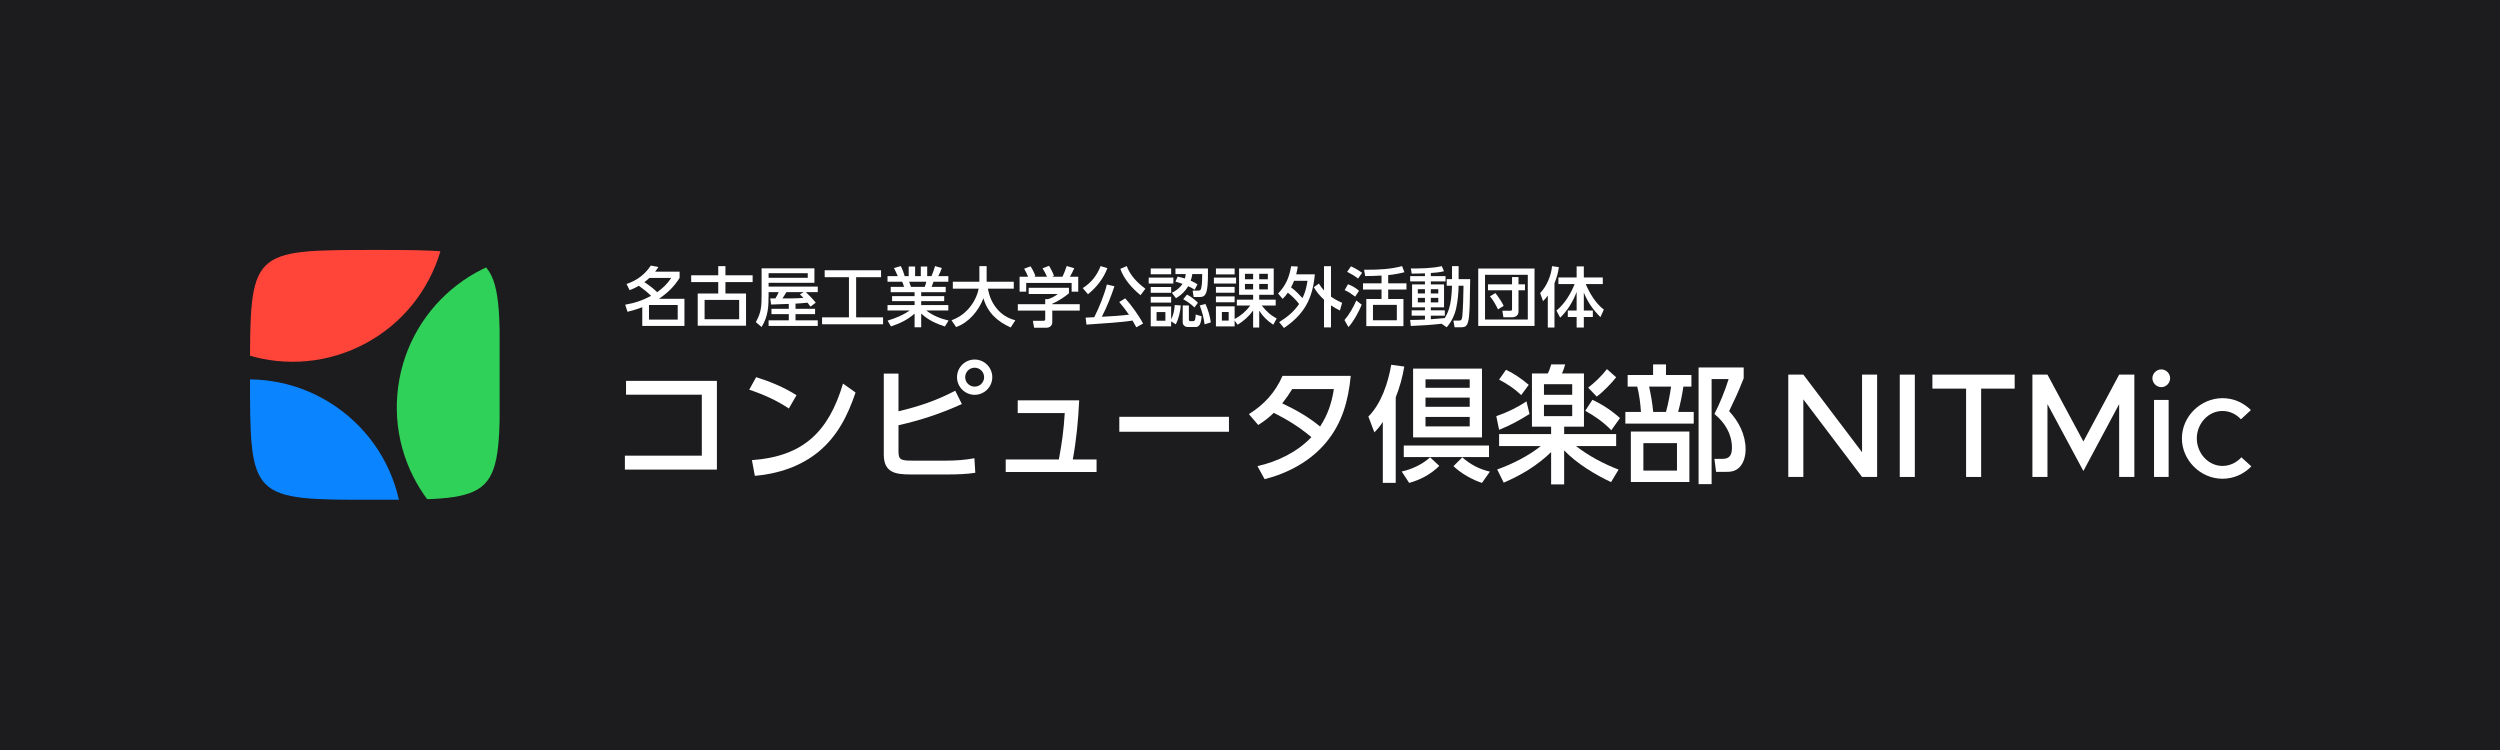 <?xml version="1.0" encoding="UTF-8" standalone="no"?>
<!DOCTYPE svg PUBLIC "-//W3C//DTD SVG 1.1//EN" "http://www.w3.org/Graphics/SVG/1.1/DTD/svg11.dtd">
<svg width="100%" height="100%" viewBox="0 0 2560 768" version="1.1" xmlns="http://www.w3.org/2000/svg" xmlns:xlink="http://www.w3.org/1999/xlink" xml:space="preserve" xmlns:serif="http://www.serif.com/" style="fill-rule:evenodd;clip-rule:evenodd;stroke-linejoin:round;stroke-miterlimit:2;">
    <rect x="0" y="0" width="2560" height="768" fill="#333333" stroke="none"/>
    <g transform="matrix(1,0,0,1,-5064,-2400)">
        <g id="logo-horizontal_dark-color-opaque" transform="matrix(2.5,0,0,0.75,-17571,2400)">
            <rect x="9054" y="0" width="1024" height="1024" style="fill:rgb(28,28,30);"/>
            <g transform="matrix(0.35,0,0,1.166,6917.4,-5393.34)">
                <g transform="matrix(174.419,0,0,174.419,8184.12,5184)">
                    <path d="M0.076,-0L0.177,-0L0.177,-0.521L0.571,-0L0.672,-0L0.672,-0.687L0.571,-0.687L0.571,-0.166L0.177,-0.687L0.076,-0.687L0.076,-0Z" style="fill:white;fill-rule:nonzero;"/>
                </g>
                <g transform="matrix(174.419,0,0,174.419,8314.59,5184)">
                    <rect x="0.076" y="-0.687" width="0.101" height="0.687" style="fill:white;fill-rule:nonzero;"/>
                </g>
                <g transform="matrix(174.419,0,0,174.419,8358.54,5184)">
                    <path d="M0.269,-0L0.37,-0L0.37,-0.593L0.595,-0.593L0.595,-0.687L0.043,-0.687L0.043,-0.593L0.269,-0.593L0.269,-0Z" style="fill:white;fill-rule:nonzero;"/>
                </g>
                <g transform="matrix(174.419,0,0,174.419,8469.82,5184)">
                    <path d="M0.076,-0L0.177,-0L0.177,-0.489L0.418,-0.04L0.658,-0.489L0.658,-0L0.76,-0L0.76,-0.687L0.658,-0.687L0.418,-0.238L0.177,-0.687L0.076,-0.687L0.076,-0Z" style="fill:white;fill-rule:nonzero;"/>
                </g>
                <g transform="matrix(174.419,0,0,174.419,8615.46,5184)">
                    <path d="M0.106,-0.603C0.139,-0.603 0.165,-0.631 0.165,-0.663C0.165,-0.694 0.139,-0.722 0.106,-0.722C0.073,-0.722 0.046,-0.694 0.046,-0.663C0.046,-0.631 0.073,-0.603 0.106,-0.603ZM0.057,-0L0.155,-0L0.155,-0.517L0.057,-0.517L0.057,-0Z" style="fill:white;fill-rule:nonzero;"/>
                </g>
                <g transform="matrix(174.419,0,0,174.419,8652.44,5184)">
                    <path d="M0.304,0.012C0.381,0.012 0.448,-0.02 0.498,-0.071L0.431,-0.132C0.399,-0.096 0.353,-0.074 0.304,-0.074C0.21,-0.074 0.132,-0.158 0.132,-0.259C0.132,-0.359 0.21,-0.443 0.304,-0.443C0.352,-0.443 0.397,-0.422 0.428,-0.387L0.495,-0.449C0.446,-0.498 0.379,-0.529 0.305,-0.529C0.157,-0.529 0.032,-0.406 0.032,-0.259C0.032,-0.112 0.157,0.012 0.304,0.012Z" style="fill:white;fill-rule:nonzero;"/>
                </g>
            </g>
            <g transform="matrix(0.344,0,0,1.147,9128.18,-1280.32)">
                <g transform="matrix(152.159,0,0,152.159,508.333,1679.17)">
                    <path d="M0.141,-0.72L0.141,-0.612L0.734,-0.612L0.734,-0.135L0.132,-0.135L0.132,-0.026L0.852,-0.026L0.852,-0.72L0.141,-0.72Z" style="fill:white;fill-rule:nonzero;"/>
                </g>
                <g transform="matrix(152.159,0,0,152.159,660.492,1679.17)">
                    <path d="M0.159,-0.749L0.105,-0.651C0.214,-0.615 0.319,-0.568 0.415,-0.504L0.475,-0.608C0.377,-0.67 0.269,-0.715 0.159,-0.749ZM0.149,0.023C0.329,0.008 0.509,-0.051 0.649,-0.167C0.796,-0.289 0.877,-0.451 0.937,-0.629L0.839,-0.699C0.726,-0.321 0.528,-0.129 0.126,-0.1L0.149,0.023Z" style="fill:white;fill-rule:nonzero;"/>
                </g>
                <g transform="matrix(152.159,0,0,152.159,812.651,1679.17)">
                    <path d="M0.273,-0.482L0.273,-0.777L0.158,-0.777L0.158,-0.143C0.158,-0.002 0.25,0.012 0.367,0.012L0.667,0.012C0.731,0.012 0.812,0.009 0.874,-0.001L0.867,-0.115C0.795,-0.101 0.718,-0.096 0.644,-0.096L0.386,-0.096C0.293,-0.096 0.273,-0.101 0.273,-0.168L0.273,-0.373C0.446,-0.412 0.607,-0.465 0.769,-0.539L0.717,-0.643C0.568,-0.565 0.435,-0.521 0.273,-0.482ZM0.869,-0.887C0.793,-0.887 0.731,-0.825 0.731,-0.749C0.731,-0.673 0.793,-0.611 0.869,-0.611C0.945,-0.611 1.007,-0.673 1.007,-0.749C1.007,-0.825 0.945,-0.887 0.869,-0.887ZM0.869,-0.823C0.91,-0.823 0.943,-0.79 0.943,-0.749C0.943,-0.708 0.91,-0.675 0.869,-0.675C0.828,-0.675 0.795,-0.708 0.795,-0.749C0.795,-0.79 0.828,-0.823 0.869,-0.823Z" style="fill:white;fill-rule:nonzero;"/>
                </g>
                <g transform="matrix(152.159,0,0,152.159,960.246,1679.17)">
                    <path d="M0.667,-0.105C0.695,-0.258 0.71,-0.413 0.717,-0.568L0.236,-0.568L0.236,-0.468L0.604,-0.468C0.595,-0.325 0.583,-0.244 0.558,-0.105L0.142,-0.105L0.142,-0.007L0.853,-0.007L0.853,-0.105L0.667,-0.105Z" style="fill:white;fill-rule:nonzero;"/>
                </g>
                <g transform="matrix(152.159,0,0,152.159,1106.32,1679.17)">
                    <rect x="0.071" y="-0.439" width="0.858" height="0.117" style="fill:white;fill-rule:nonzero;"/>
                </g>
                <g transform="matrix(152.159,0,0,152.159,1258.48,1679.17)">
                    <path d="M0.574,-0.28C0.464,-0.163 0.307,-0.088 0.152,-0.053L0.208,0.049C0.393,0.002 0.57,-0.093 0.692,-0.242C0.817,-0.394 0.863,-0.567 0.882,-0.759L0.348,-0.759C0.291,-0.629 0.205,-0.535 0.085,-0.46L0.158,-0.375C0.206,-0.405 0.239,-0.431 0.28,-0.47C0.39,-0.415 0.479,-0.359 0.574,-0.28ZM0.642,-0.363C0.553,-0.437 0.451,-0.495 0.346,-0.544C0.376,-0.582 0.399,-0.615 0.424,-0.656L0.75,-0.656C0.733,-0.547 0.703,-0.456 0.642,-0.363Z" style="fill:white;fill-rule:nonzero;"/>
                </g>
                <g transform="matrix(152.159,0,0,152.159,1410.64,1679.17)">
                    <path d="M0.234,-0.591C0.266,-0.673 0.286,-0.745 0.301,-0.832L0.199,-0.846C0.175,-0.707 0.122,-0.543 0.02,-0.441L0.067,-0.317C0.094,-0.345 0.112,-0.366 0.133,-0.399L0.133,0.078L0.234,0.078L0.234,-0.591ZM0.37,-0.816L0.37,-0.278L0.909,-0.278L0.909,-0.816L0.37,-0.816ZM0.467,-0.732L0.813,-0.732L0.813,-0.666L0.467,-0.666L0.467,-0.732ZM0.467,-0.589L0.813,-0.589L0.813,-0.517L0.467,-0.517L0.467,-0.589ZM0.467,-0.438L0.813,-0.438L0.813,-0.364L0.467,-0.364L0.467,-0.438ZM0.297,-0.214L0.297,-0.124L0.964,-0.124L0.964,-0.214L0.297,-0.214ZM0.575,-0.055L0.503,-0.122C0.443,-0.067 0.36,-0.028 0.281,-0.011L0.339,0.078C0.426,0.055 0.511,0.009 0.575,-0.055ZM0.909,0.078L0.971,-0.01C0.889,-0.029 0.817,-0.066 0.755,-0.122L0.686,-0.053C0.742,0.002 0.835,0.055 0.909,0.078Z" style="fill:white;fill-rule:nonzero;"/>
                </g>
                <g transform="matrix(152.159,0,0,152.159,1562.8,1679.17)">
                    <path d="M0.45,-0.362L0.45,-0.304L0.043,-0.304L0.043,-0.21L0.369,-0.21C0.275,-0.134 0.142,-0.067 0.028,-0.027L0.079,0.076C0.216,0.018 0.343,-0.059 0.45,-0.163L0.45,0.09L0.552,0.09L0.552,-0.176C0.652,-0.073 0.79,0.011 0.919,0.072L0.978,-0.026C0.863,-0.07 0.742,-0.134 0.645,-0.21L0.959,-0.21L0.959,-0.304L0.552,-0.304L0.552,-0.362L0.707,-0.362L0.707,-0.778L0.535,-0.778C0.546,-0.803 0.553,-0.822 0.56,-0.849L0.451,-0.849C0.443,-0.825 0.436,-0.8 0.424,-0.778L0.3,-0.778L0.3,-0.362L0.45,-0.362ZM0.615,-0.694L0.615,-0.611L0.394,-0.611L0.394,-0.694L0.615,-0.694ZM0.615,-0.533L0.615,-0.444L0.394,-0.444L0.394,-0.533L0.615,-0.533ZM0.097,-0.807L0.043,-0.73C0.109,-0.695 0.162,-0.66 0.216,-0.609L0.275,-0.689C0.217,-0.738 0.165,-0.774 0.097,-0.807ZM0.043,-0.337C0.138,-0.376 0.194,-0.407 0.281,-0.461L0.257,-0.56C0.183,-0.51 0.105,-0.473 0.021,-0.444L0.043,-0.337ZM0.959,-0.748L0.887,-0.812C0.842,-0.755 0.797,-0.712 0.74,-0.667L0.807,-0.597C0.857,-0.634 0.921,-0.7 0.959,-0.748ZM0.773,-0.572L0.717,-0.486C0.793,-0.444 0.86,-0.397 0.921,-0.334L0.989,-0.429C0.926,-0.486 0.851,-0.536 0.773,-0.572Z" style="fill:white;fill-rule:nonzero;"/>
                </g>
                <g transform="matrix(152.159,0,0,152.159,1714.95,1679.17)">
                    <path d="M0.049,-0.766L0.049,-0.675L0.124,-0.675C0.14,-0.613 0.149,-0.542 0.153,-0.477L0.031,-0.477L0.031,-0.386L0.566,-0.386L0.566,-0.477L0.444,-0.477C0.461,-0.54 0.476,-0.611 0.485,-0.675L0.548,-0.675L0.548,-0.766L0.349,-0.766L0.349,-0.849L0.248,-0.849L0.248,-0.766L0.049,-0.766ZM0.706,0.088L0.706,-0.734L0.839,-0.734C0.814,-0.651 0.768,-0.538 0.728,-0.461C0.809,-0.395 0.865,-0.305 0.865,-0.198C0.865,-0.146 0.851,-0.11 0.793,-0.11L0.728,-0.11L0.741,-0.008L0.812,-0.008C0.855,-0.008 0.89,-0.011 0.923,-0.043C0.959,-0.079 0.972,-0.135 0.972,-0.185C0.972,-0.298 0.919,-0.402 0.843,-0.483C0.894,-0.589 0.913,-0.63 0.957,-0.74L0.957,-0.825L0.604,-0.825L0.604,0.088L0.706,0.088ZM0.389,-0.675C0.379,-0.609 0.367,-0.542 0.349,-0.477L0.249,-0.477C0.242,-0.548 0.232,-0.606 0.217,-0.675L0.389,-0.675ZM0.532,-0.324L0.074,-0.324L0.074,0.071L0.532,0.071L0.532,-0.324ZM0.435,-0.233L0.435,-0.018L0.172,-0.018L0.172,-0.233L0.435,-0.233Z" style="fill:white;fill-rule:nonzero;"/>
                </g>
            </g>
            <g transform="matrix(0.176,0,0,0.586,9220.03,-544.734)">
                <g transform="matrix(152.159,0,0,152.159,508.333,1679.17)">
                    <path d="M0.418,-0.396C0.282,-0.324 0.174,-0.287 0.022,-0.261L0.057,-0.152C0.139,-0.172 0.205,-0.193 0.283,-0.222L0.283,0.064L0.928,0.064L0.928,-0.351L0.538,-0.351C0.675,-0.445 0.764,-0.531 0.854,-0.671L0.854,-0.766L0.48,-0.766C0.498,-0.789 0.514,-0.812 0.53,-0.837L0.414,-0.86C0.32,-0.72 0.201,-0.632 0.042,-0.578L0.09,-0.483C0.143,-0.504 0.181,-0.521 0.231,-0.55C0.305,-0.497 0.353,-0.459 0.418,-0.396ZM0.511,-0.452C0.444,-0.517 0.393,-0.555 0.315,-0.606C0.343,-0.626 0.368,-0.648 0.393,-0.671L0.726,-0.671C0.663,-0.576 0.602,-0.519 0.511,-0.452ZM0.825,-0.256L0.825,-0.032L0.386,-0.032L0.386,-0.256L0.825,-0.256Z" style="fill:white;fill-rule:nonzero;"/>
                </g>
                <g transform="matrix(152.159,0,0,152.159,660.492,1679.17)">
                    <path d="M0.031,-0.711L0.031,-0.607L0.445,-0.607L0.445,-0.432L0.131,-0.432L0.131,0.061L0.87,0.061L0.87,-0.432L0.555,-0.432L0.555,-0.607L0.971,-0.607L0.971,-0.711L0.555,-0.711L0.555,-0.851L0.445,-0.851L0.445,-0.711L0.031,-0.711ZM0.236,-0.334L0.765,-0.334L0.765,-0.038L0.236,-0.038L0.236,-0.334Z" style="fill:white;fill-rule:nonzero;"/>
                </g>
                <g transform="matrix(152.159,0,0,152.159,812.651,1679.17)">
                    <path d="M0.524,-0.273L0.524,-0.198L0.259,-0.198L0.259,-0.116L0.524,-0.116L0.524,-0.021L0.215,-0.021L0.215,0.064L0.967,0.064L0.967,-0.021L0.627,-0.021L0.627,-0.116L0.926,-0.116L0.926,-0.198L0.627,-0.198L0.627,-0.277C0.688,-0.281 0.749,-0.284 0.81,-0.292C0.826,-0.272 0.841,-0.252 0.856,-0.231L0.936,-0.292C0.893,-0.349 0.836,-0.402 0.785,-0.453L0.967,-0.453L0.967,-0.538L0.215,-0.538L0.215,-0.596L0.916,-0.596L0.916,-0.818L0.108,-0.818L0.108,-0.408C0.108,-0.24 0.104,-0.145 0.02,0.006L0.108,0.081C0.206,-0.081 0.215,-0.221 0.215,-0.405L0.215,-0.453L0.369,-0.453C0.352,-0.411 0.342,-0.395 0.319,-0.357C0.293,-0.357 0.266,-0.356 0.24,-0.357L0.254,-0.263C0.344,-0.266 0.434,-0.27 0.524,-0.273ZM0.814,-0.743L0.814,-0.673L0.215,-0.673L0.215,-0.743L0.814,-0.743ZM0.748,-0.365C0.641,-0.356 0.534,-0.357 0.427,-0.357C0.449,-0.388 0.468,-0.421 0.487,-0.453L0.751,-0.453L0.693,-0.418C0.715,-0.399 0.728,-0.387 0.748,-0.365Z" style="fill:white;fill-rule:nonzero;"/>
                </g>
                <g transform="matrix(152.159,0,0,152.159,964.811,1679.17)">
                    <path d="M0.073,-0.788L0.073,-0.682L0.444,-0.682L0.444,-0.067L0.033,-0.067L0.033,0.039L0.966,0.039L0.966,-0.067L0.554,-0.067L0.554,-0.682L0.935,-0.682L0.935,-0.788L0.073,-0.788Z" style="fill:white;fill-rule:nonzero;"/>
                </g>
                <g transform="matrix(152.159,0,0,152.159,1116.97,1679.17)">
                    <path d="M0.626,-0.172L0.964,-0.172L0.964,-0.255L0.549,-0.255L0.549,-0.315L0.901,-0.315L0.901,-0.392L0.549,-0.392L0.549,-0.452L0.924,-0.452L0.924,-0.534L0.709,-0.534C0.719,-0.56 0.727,-0.586 0.737,-0.612L0.964,-0.612L0.964,-0.698L0.81,-0.698C0.832,-0.737 0.85,-0.78 0.865,-0.822L0.761,-0.852C0.749,-0.806 0.725,-0.74 0.706,-0.698L0.641,-0.698L0.641,-0.845L0.543,-0.845L0.543,-0.698L0.456,-0.698L0.456,-0.845L0.358,-0.845L0.358,-0.698L0.297,-0.698C0.28,-0.754 0.264,-0.799 0.237,-0.852L0.133,-0.822C0.154,-0.779 0.172,-0.743 0.191,-0.698L0.034,-0.698L0.034,-0.612L0.259,-0.612C0.268,-0.596 0.282,-0.552 0.286,-0.534L0.083,-0.534L0.083,-0.452L0.448,-0.452L0.448,-0.392L0.104,-0.392L0.104,-0.315L0.448,-0.315L0.448,-0.255L0.034,-0.255L0.034,-0.172L0.373,-0.172C0.269,-0.099 0.156,-0.054 0.035,-0.017L0.087,0.072C0.224,0.025 0.338,-0.027 0.448,-0.124L0.448,0.085L0.549,0.085L0.549,-0.125C0.66,-0.024 0.769,0.026 0.911,0.073L0.968,-0.018C0.836,-0.051 0.736,-0.09 0.626,-0.172ZM0.627,-0.612C0.621,-0.584 0.614,-0.56 0.603,-0.534L0.393,-0.534C0.382,-0.564 0.379,-0.577 0.365,-0.612L0.627,-0.612Z" style="fill:white;fill-rule:nonzero;"/>
                </g>
                <g transform="matrix(152.159,0,0,152.159,1269.13,1679.17)">
                    <path d="M0.429,-0.506C0.41,-0.415 0.372,-0.33 0.318,-0.255C0.238,-0.144 0.141,-0.07 0.013,-0.022L0.083,0.082C0.279,0.012 0.428,-0.169 0.501,-0.359C0.565,-0.138 0.713,-0.004 0.918,0.088L0.989,-0.022C0.872,-0.054 0.78,-0.109 0.703,-0.204C0.629,-0.295 0.591,-0.391 0.569,-0.506L0.965,-0.506L0.965,-0.612L0.55,-0.612L0.55,-0.851L0.439,-0.851L0.439,-0.612L0.033,-0.612L0.033,-0.506L0.429,-0.506Z" style="fill:white;fill-rule:nonzero;"/>
                </g>
                <g transform="matrix(152.159,0,0,152.159,1421.29,1679.17)">
                    <path d="M0.184,-0.689L0.054,-0.689L0.054,-0.46L0.155,-0.46L0.155,-0.594L0.85,-0.594L0.85,-0.46L0.951,-0.46L0.951,-0.689L0.824,-0.689C0.851,-0.736 0.868,-0.769 0.89,-0.819L0.775,-0.853C0.755,-0.797 0.736,-0.742 0.709,-0.689L0.547,-0.689L0.58,-0.7C0.566,-0.746 0.53,-0.816 0.504,-0.856L0.405,-0.818C0.433,-0.775 0.453,-0.736 0.473,-0.689L0.273,-0.689L0.296,-0.698C0.28,-0.748 0.251,-0.805 0.221,-0.848L0.124,-0.812C0.146,-0.773 0.167,-0.732 0.184,-0.689ZM0.809,-0.519L0.193,-0.519L0.193,-0.425L0.638,-0.425C0.6,-0.391 0.538,-0.361 0.49,-0.346L0.446,-0.346L0.446,-0.268L0.027,-0.268L0.027,-0.17L0.446,-0.17L0.446,-0.046C0.446,-0.027 0.445,-0.014 0.418,-0.014L0.257,-0.014L0.276,0.092L0.472,0.092C0.5,0.092 0.554,0.069 0.554,0.009L0.554,-0.17L0.974,-0.17L0.974,-0.268L0.554,-0.268L0.554,-0.276C0.63,-0.307 0.748,-0.381 0.809,-0.436L0.809,-0.519Z" style="fill:white;fill-rule:nonzero;"/>
                </g>
                <g transform="matrix(152.159,0,0,152.159,1573.45,1679.17)">
                    <path d="M0.782,-0.018C0.801,0.016 0.82,0.05 0.839,0.085L0.943,0.028C0.884,-0.086 0.757,-0.264 0.669,-0.358L0.578,-0.302C0.63,-0.24 0.681,-0.176 0.727,-0.108C0.589,-0.091 0.451,-0.083 0.312,-0.076C0.394,-0.236 0.447,-0.372 0.505,-0.543L0.389,-0.57C0.353,-0.419 0.267,-0.209 0.196,-0.069C0.152,-0.067 0.108,-0.064 0.064,-0.063L0.077,0.044C0.208,0.036 0.338,0.026 0.469,0.016C0.573,0.007 0.678,-0.001 0.782,-0.018ZM0.397,-0.82L0.293,-0.852C0.238,-0.709 0.15,-0.597 0.02,-0.515L0.1,-0.421C0.23,-0.525 0.338,-0.663 0.397,-0.82ZM0.904,-0.406L0.978,-0.505C0.854,-0.598 0.748,-0.705 0.693,-0.852L0.595,-0.81C0.65,-0.65 0.775,-0.512 0.904,-0.406Z" style="fill:white;fill-rule:nonzero;"/>
                </g>
                <g transform="matrix(152.159,0,0,152.159,1725.61,1679.17)">
                    <path d="M0.633,-0.544C0.672,-0.526 0.696,-0.513 0.732,-0.49L0.775,-0.573C0.738,-0.598 0.712,-0.61 0.671,-0.628C0.684,-0.665 0.69,-0.691 0.696,-0.73L0.847,-0.73C0.846,-0.665 0.847,-0.582 0.833,-0.519C0.828,-0.495 0.82,-0.477 0.793,-0.477L0.701,-0.477L0.716,-0.379L0.815,-0.379C0.852,-0.379 0.876,-0.388 0.896,-0.42C0.933,-0.478 0.935,-0.638 0.935,-0.733L0.935,-0.816L0.438,-0.816L0.438,-0.73L0.595,-0.73C0.592,-0.703 0.589,-0.687 0.582,-0.662C0.544,-0.673 0.511,-0.683 0.472,-0.691L0.438,-0.614C0.474,-0.603 0.51,-0.593 0.546,-0.58C0.506,-0.517 0.448,-0.476 0.383,-0.443L0.446,-0.36C0.53,-0.411 0.582,-0.46 0.633,-0.544ZM0.06,-0.816L0.06,-0.727L0.372,-0.727L0.372,-0.816L0.06,-0.816ZM0.029,-0.676L0.029,-0.585L0.406,-0.585L0.406,-0.676L0.029,-0.676ZM0.06,-0.532L0.06,-0.443L0.372,-0.443L0.372,-0.532L0.06,-0.532ZM0.615,-0.416L0.557,-0.345C0.619,-0.31 0.677,-0.268 0.729,-0.219L0.782,-0.291C0.731,-0.341 0.677,-0.382 0.615,-0.416ZM0.06,-0.382L0.06,-0.293L0.372,-0.293L0.372,-0.382L0.06,-0.382ZM0.979,0.01C0.965,-0.086 0.938,-0.184 0.896,-0.273L0.809,-0.249C0.847,-0.152 0.87,-0.063 0.884,0.04L0.979,0.01ZM0.372,-0.036L0.372,-0.234L0.06,-0.234L0.06,0.071L0.372,0.071L0.372,-0.006L0.443,0.04C0.487,-0.045 0.512,-0.154 0.52,-0.249L0.428,-0.256C0.421,-0.179 0.408,-0.105 0.372,-0.036ZM0.549,-0.249L0.549,0.009C0.549,0.047 0.577,0.081 0.63,0.081L0.748,0.081C0.827,0.081 0.832,-0.027 0.838,-0.083L0.748,-0.111C0.744,-0.053 0.741,-0.009 0.712,-0.009L0.662,-0.009C0.643,-0.009 0.643,-0.03 0.643,-0.038L0.643,-0.249L0.549,-0.249ZM0.284,-0.148L0.284,-0.015L0.149,-0.015L0.149,-0.148L0.284,-0.148Z" style="fill:white;fill-rule:nonzero;"/>
                </g>
                <g transform="matrix(152.159,0,0,152.159,1877.77,1679.17)">
                    <path d="M0.343,-0.041L0.343,-0.236L0.057,-0.236L0.057,0.072L0.343,0.072L0.343,-0.019L0.388,0.046C0.483,-0.012 0.561,-0.081 0.626,-0.172L0.626,0.089L0.719,0.089L0.719,-0.169C0.78,-0.075 0.841,-0.016 0.934,0.046L0.987,-0.05C0.89,-0.1 0.825,-0.163 0.758,-0.248L0.971,-0.248L0.971,-0.338L0.719,-0.338L0.719,-0.412L0.941,-0.412L0.941,-0.816L0.411,-0.816L0.411,-0.412L0.626,-0.412L0.626,-0.338L0.377,-0.338L0.377,-0.248L0.583,-0.248C0.512,-0.156 0.445,-0.097 0.343,-0.041ZM0.057,-0.816L0.057,-0.725L0.343,-0.725L0.343,-0.816L0.057,-0.816ZM0.626,-0.734L0.626,-0.65L0.501,-0.65L0.501,-0.734L0.626,-0.734ZM0.851,-0.734L0.851,-0.65L0.719,-0.65L0.719,-0.734L0.851,-0.734ZM0.026,-0.676L0.026,-0.585L0.365,-0.585L0.365,-0.676L0.026,-0.676ZM0.851,-0.579L0.851,-0.495L0.719,-0.495L0.719,-0.579L0.851,-0.579ZM0.626,-0.579L0.626,-0.495L0.501,-0.495L0.501,-0.579L0.626,-0.579ZM0.057,-0.534L0.057,-0.444L0.343,-0.444L0.343,-0.534L0.057,-0.534ZM0.057,-0.388L0.057,-0.298L0.343,-0.298L0.343,-0.388L0.057,-0.388ZM0.252,-0.149L0.252,-0.017L0.148,-0.017L0.148,-0.149L0.252,-0.149Z" style="fill:white;fill-rule:nonzero;"/>
                </g>
                <g transform="matrix(152.159,0,0,152.159,2029.92,1679.17)">
                    <path d="M0.329,-0.272C0.25,-0.153 0.144,-0.068 0.024,0.006L0.098,0.096C0.411,-0.118 0.536,-0.352 0.57,-0.726L0.285,-0.726C0.295,-0.766 0.303,-0.804 0.309,-0.845L0.208,-0.85C0.176,-0.677 0.131,-0.562 0.008,-0.432L0.077,-0.35C0.11,-0.382 0.132,-0.407 0.157,-0.445C0.224,-0.391 0.277,-0.34 0.329,-0.272ZM0.381,-0.362C0.315,-0.431 0.285,-0.468 0.206,-0.526C0.223,-0.559 0.239,-0.592 0.252,-0.627L0.458,-0.627C0.443,-0.532 0.424,-0.449 0.381,-0.362ZM0.71,-0.479C0.678,-0.514 0.657,-0.544 0.632,-0.584L0.554,-0.529C0.599,-0.452 0.645,-0.398 0.71,-0.338L0.71,0.087L0.817,0.087L0.817,-0.251C0.863,-0.219 0.903,-0.196 0.954,-0.172L0.987,-0.29C0.925,-0.317 0.873,-0.344 0.817,-0.384L0.817,-0.85L0.71,-0.85L0.71,-0.479Z" style="fill:white;fill-rule:nonzero;"/>
                </g>
                <g transform="matrix(152.159,0,0,152.159,2182.08,1679.17)">
                    <path d="M0.692,-0.714C0.78,-0.723 0.854,-0.736 0.94,-0.758L0.904,-0.852C0.733,-0.804 0.547,-0.796 0.371,-0.796L0.323,-0.796L0.34,-0.699C0.423,-0.7 0.507,-0.702 0.59,-0.707L0.59,-0.588L0.307,-0.588L0.307,-0.493L0.59,-0.493L0.59,-0.348L0.357,-0.348L0.357,0.068L0.925,0.068L0.925,-0.348L0.692,-0.348L0.692,-0.493L0.971,-0.493L0.971,-0.588L0.692,-0.588L0.692,-0.714ZM0.824,-0.258L0.824,-0.022L0.459,-0.022L0.459,-0.258L0.824,-0.258ZM0.122,-0.848L0.064,-0.764C0.12,-0.736 0.183,-0.7 0.231,-0.661L0.293,-0.749C0.239,-0.788 0.182,-0.822 0.122,-0.848ZM0.077,-0.574L0.026,-0.484C0.088,-0.457 0.133,-0.424 0.186,-0.384L0.246,-0.473C0.203,-0.514 0.133,-0.554 0.077,-0.574ZM0.287,-0.261L0.204,-0.325C0.159,-0.221 0.097,-0.111 0.023,-0.025L0.084,0.082C0.16,-0 0.245,-0.156 0.287,-0.261Z" style="fill:white;fill-rule:nonzero;"/>
                </g>
                <g transform="matrix(152.159,0,0,152.159,2334.24,1679.17)">
                    <path d="M0.508,0.031L0.587,0.085C0.66,-0 0.708,-0.099 0.732,-0.208C0.756,-0.321 0.767,-0.436 0.769,-0.551L0.844,-0.551C0.844,-0.467 0.835,-0.126 0.822,-0.062C0.816,-0.031 0.809,-0.017 0.772,-0.017L0.69,-0.017L0.707,0.085L0.802,0.085C0.841,0.085 0.875,0.083 0.897,0.044C0.922,0.001 0.927,-0.067 0.931,-0.117C0.935,-0.17 0.938,-0.222 0.939,-0.275C0.941,-0.401 0.945,-0.526 0.946,-0.652L0.769,-0.652L0.769,-0.851L0.668,-0.851L0.668,-0.652L0.587,-0.652L0.587,-0.551L0.668,-0.551C0.666,-0.484 0.662,-0.416 0.653,-0.349C0.639,-0.237 0.616,-0.153 0.557,-0.056C0.486,-0.049 0.415,-0.043 0.344,-0.038L0.344,-0.093L0.558,-0.093L0.558,-0.174L0.344,-0.174L0.344,-0.22L0.546,-0.22L0.546,-0.572L0.344,-0.572L0.344,-0.617L0.569,-0.617L0.569,-0.698L0.344,-0.698L0.344,-0.746C0.416,-0.75 0.474,-0.756 0.545,-0.773L0.512,-0.851C0.345,-0.816 0.207,-0.816 0.039,-0.815L0.051,-0.737C0.118,-0.737 0.186,-0.738 0.254,-0.741L0.254,-0.698L0.028,-0.698L0.028,-0.617L0.254,-0.617L0.254,-0.572L0.057,-0.572L0.057,-0.22L0.254,-0.22L0.254,-0.174L0.051,-0.174L0.051,-0.093L0.254,-0.093L0.254,-0.033C0.179,-0.029 0.104,-0.027 0.028,-0.027L0.038,0.065C0.195,0.059 0.352,0.049 0.508,0.031ZM0.254,-0.498L0.254,-0.433L0.145,-0.433L0.145,-0.498L0.254,-0.498ZM0.458,-0.498L0.458,-0.433L0.344,-0.433L0.344,-0.498L0.458,-0.498ZM0.254,-0.365L0.254,-0.296L0.145,-0.296L0.145,-0.365L0.254,-0.365ZM0.458,-0.365L0.458,-0.296L0.344,-0.296L0.344,-0.365L0.458,-0.365Z" style="fill:white;fill-rule:nonzero;"/>
                </g>
                <g transform="matrix(152.159,0,0,152.159,2486.4,1679.17)">
                    <path d="M0.685,-0.482L0.784,-0.482L0.784,-0.573L0.685,-0.573L0.685,-0.684L0.586,-0.684L0.586,-0.573L0.218,-0.573L0.218,-0.482L0.586,-0.482L0.586,-0.192C0.586,-0.173 0.578,-0.168 0.558,-0.168L0.438,-0.168L0.454,-0.068L0.584,-0.068C0.639,-0.068 0.685,-0.095 0.685,-0.155L0.685,-0.482ZM0.248,-0.389C0.296,-0.334 0.34,-0.255 0.371,-0.189L0.458,-0.243C0.423,-0.315 0.38,-0.377 0.331,-0.439L0.248,-0.389ZM0.069,-0.815L0.069,0.064L0.93,0.064L0.93,-0.815L0.069,-0.815ZM0.173,-0.718L0.827,-0.718L0.827,-0.034L0.173,-0.034L0.173,-0.718Z" style="fill:white;fill-rule:nonzero;"/>
                </g>
                <g transform="matrix(152.159,0,0,152.159,2638.56,1679.17)">
                    <path d="M0.543,-0.577C0.487,-0.431 0.388,-0.27 0.265,-0.171L0.322,-0.062C0.436,-0.171 0.518,-0.309 0.574,-0.456L0.574,-0.171L0.439,-0.171L0.439,-0.072L0.574,-0.072L0.574,0.089L0.684,0.089L0.684,-0.072L0.822,-0.072L0.822,-0.171L0.684,-0.171L0.684,-0.446C0.746,-0.295 0.824,-0.186 0.938,-0.07L0.99,-0.186C0.868,-0.277 0.771,-0.438 0.713,-0.577L0.974,-0.577L0.974,-0.678L0.684,-0.678L0.684,-0.847L0.574,-0.847L0.574,-0.678L0.295,-0.678L0.295,-0.577L0.543,-0.577ZM0.133,-0.401L0.133,0.089L0.235,0.089L0.235,-0.589C0.269,-0.672 0.291,-0.747 0.302,-0.836L0.198,-0.851C0.185,-0.705 0.117,-0.545 0.016,-0.438L0.06,-0.315C0.09,-0.344 0.11,-0.368 0.133,-0.401Z" style="fill:white;fill-rule:nonzero;"/>
                </g>
            </g>
            <g transform="matrix(0.16,0,0,0.533,8610.16,238.933)">
                <path d="M3734,192C4054,192 4054,192 4054,512C4054,832 4054,832 3734,832C3414,832 3414,832 3414,512C3414,192 3414,192 3734,192Z" style="fill:none;"/>
                <clipPath id="_clip1">
                    <path d="M3734,192C4054,192 4054,192 4054,512C4054,832 4054,832 3734,832C3414,832 3414,832 3414,512C3414,192 3414,192 3734,192Z"/>
                </clipPath>
                <g clip-path="url(#_clip1)">
                    <g transform="matrix(0.988,0,0,1.216,1291.01,192)">
                        <rect x="2148" y="0" width="647.541" height="526.254" style="fill:none;"/>
                        <clipPath id="_clip2">
                            <rect x="2148" y="0" width="647.541" height="526.254"/>
                        </clipPath>
                        <g clip-path="url(#_clip2)">
                            <g transform="matrix(2.937,-0.989,1.217,2.387,-13519.7,4648.87)">
                                <circle cx="5288.05" cy="360.097" r="381.874" style="fill:none;"/>
                                <clipPath id="_clip3">
                                    <circle cx="5288.05" cy="360.097" r="381.874"/>
                                </clipPath>
                                <g clip-path="url(#_clip3)">
                                    <g transform="matrix(-0.165,-0.285,0.285,-0.165,5922.07,2003.98)">
                                        <circle cx="5288.05" cy="360.097" r="381.874" style="fill:rgb(10,132,255);"/>
                                    </g>
                                    <g transform="matrix(-0.165,0.285,-0.285,-0.165,6394.68,-1010.92)">
                                        <circle cx="5288.05" cy="360.097" r="381.874" style="fill:rgb(48,209,88);"/>
                                    </g>
                                    <g transform="matrix(0.329,-2.81025e-17,1.37043e-17,0.329,3547.4,87.232)">
                                        <circle cx="5288.05" cy="360.097" r="381.874" style="fill:rgb(255,69,58);"/>
                                    </g>
                                </g>
                            </g>
                        </g>
                    </g>
                </g>
            </g>
        </g>
    </g>
</svg>
